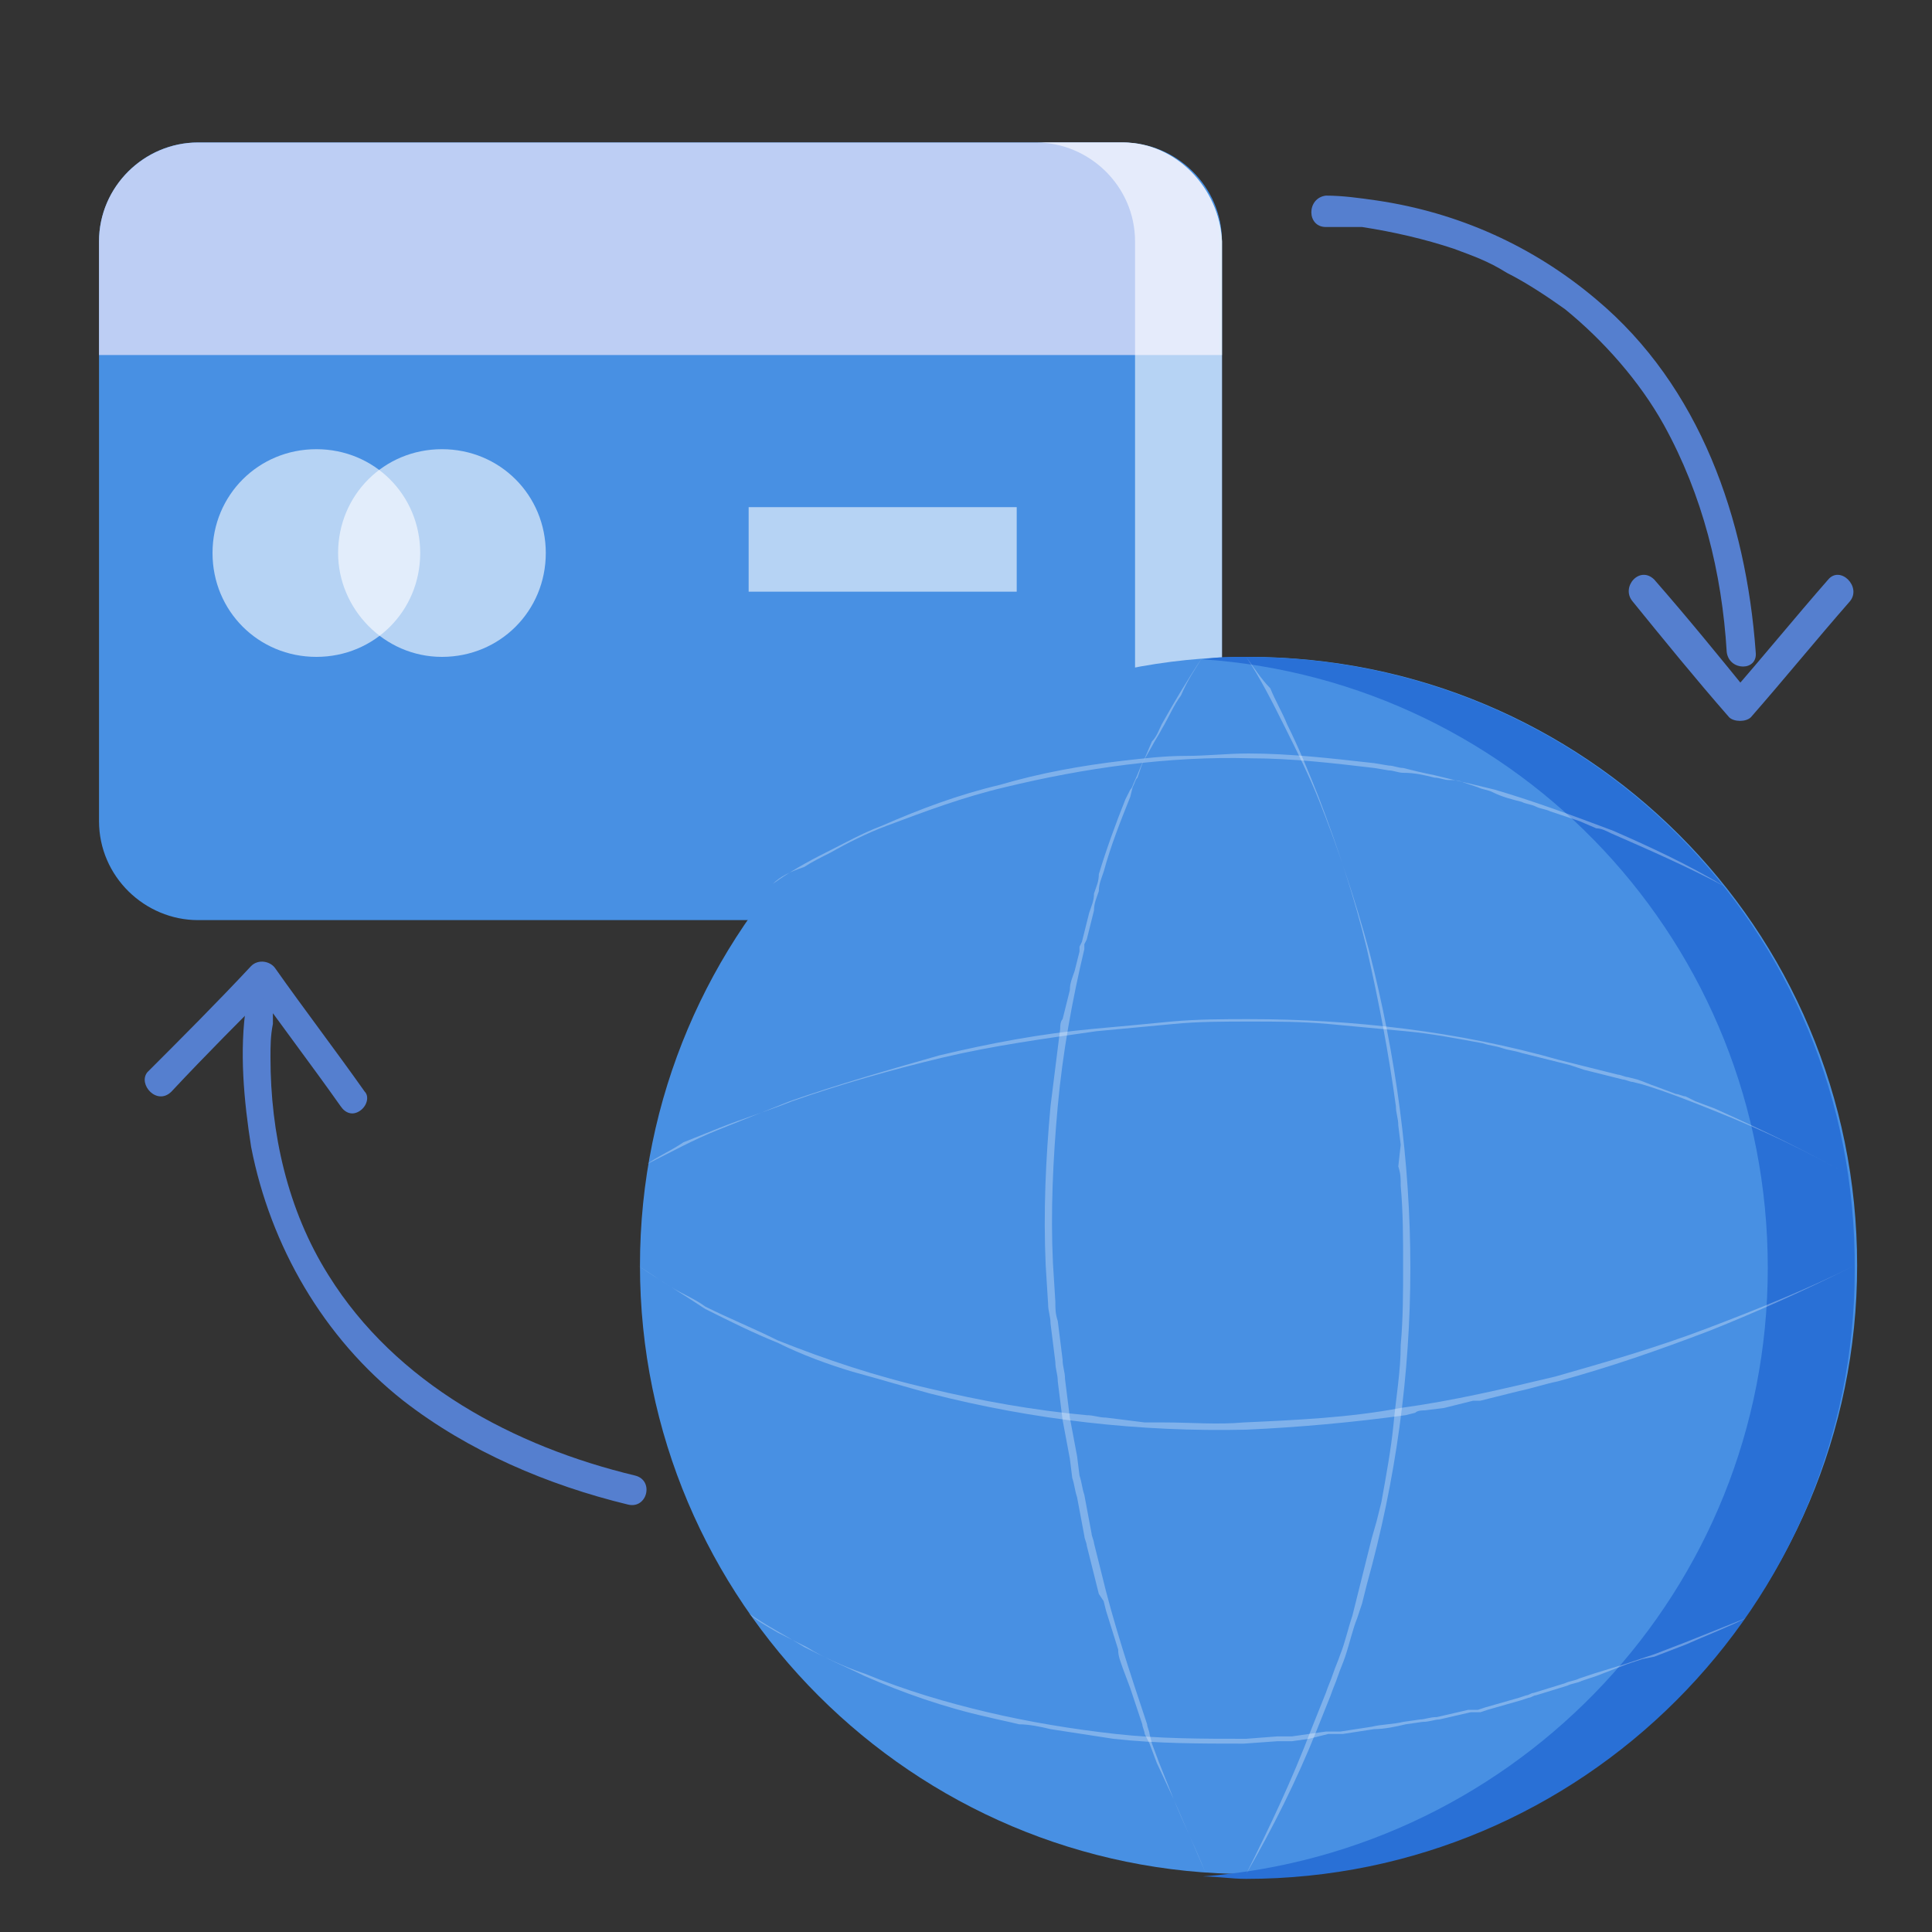 <?xml version="1.0" encoding="utf-8"?>
<!-- Generator: Adobe Illustrator 25.2.2, SVG Export Plug-In . SVG Version: 6.00 Build 0)  -->
<svg version="1.1" id="Layer_1" xmlns="http://www.w3.org/2000/svg" xmlns:xlink="http://www.w3.org/1999/xlink" x="0px" y="0px"
	 viewBox="0 0 80 80" style="enable-background:new 0 0 80 80;" xml:space="preserve">
<rect x="0" y="0" width="80" height="80" fill="#333333" stroke="none"/>
<style type="text/css">
	.st0{fill:#4890E3;}
	.st1{opacity:0.6;fill:#FFFFFF;enable-background:new    ;}
	.st2{fill:#BDCEF4;}
	.st3{fill:#2970D6;}
	.st4{fill:#557FCF;}
	.st5{opacity:0.3;}
	.st6{fill:#FFFFFF;}
</style>
<g id="Layer_2_1_">
	<g>
		<path class="st0" d="M46.5,38.1H8.2c-2.2,0-4.1-1.8-4.1-4.1V10c0-2.2,1.8-4.1,4.1-4.1h38.3c2.2,0,4.1,1.8,4.1,4.1V34
			C50.5,36.3,48.7,38.1,46.5,38.1z"/>
		<path class="st1" d="M46.5,5.9h-3.6c2.2,0,4.1,1.8,4.1,4.1V34c0,2.2-1.8,4.1-4.1,4.1h3.6c2.2,0,4.1-1.8,4.1-4.1V10
			C50.5,7.8,48.7,5.9,46.5,5.9z"/>
		<path class="st2" d="M50.5,14.7V10c0-2.2-1.8-4.1-4.1-4.1H8.2c-2.2,0-4.1,1.8-4.1,4.1v4.7H50.5z"/>
		<path class="st1" d="M46.5,5.9h-3.6c2.2,0,4.1,1.8,4.1,4.1v4.7h3.6V10C50.5,7.8,48.7,5.9,46.5,5.9z"/>
		<path class="st1" d="M17.4,22.9c0,2.4-1.9,4.3-4.3,4.3c-2.4,0-4.3-1.9-4.3-4.3c0-2.4,1.9-4.3,4.3-4.3S17.4,20.5,17.4,22.9z"/>
		<path class="st1" d="M22.6,22.9c0,2.4-1.9,4.3-4.3,4.3S14,25.2,14,22.9c0-2.4,1.9-4.3,4.3-4.3S22.6,20.5,22.6,22.9z"/>
		<rect x="31" y="21" class="st1" width="11.1" height="3.5"/>
	</g>
</g>
<g id="Layer_1_1_">
	<path class="st0" d="M76.9,52.4c0,13.9-11.3,25.2-25.2,25.2c-13.9,0-25.2-11.3-25.2-25.2c0-13.9,11.3-25.2,25.2-25.2
		C65.6,27.2,76.9,38.4,76.9,52.4z"/>
	<path class="st3" d="M51.6,27.2c-0.6,0-1.2,0-1.8,0.1c13.1,0.9,23.4,11.8,23.4,25.2c0,13.3-10.3,24.2-23.4,25.2
		c0.6,0,1.2,0.1,1.8,0.1c13.9,0,25.2-11.3,25.2-25.2C76.9,38.4,65.6,27.2,51.6,27.2z"/>
	<g>
		<g>
			<path class="st4" d="M54.9,9.4c0.1,0,0.3,0,0.4,0c0.2,0,0.3,0,0.5,0c0.1,0,0.2,0,0.3,0c0.1,0,0.1,0,0.2,0c0,0,0.1,0,0.1,0
				c0.1,0-0.2,0,0,0c1.3,0.2,2.6,0.5,3.8,0.9c0.8,0.3,1.4,0.5,2.2,1c0.8,0.4,1.7,1,2.4,1.5c1.6,1.3,3.1,3,4.1,4.8
				c1.6,2.9,2.4,6.1,2.6,9.4c0.1,0.8,1.3,0.8,1.2,0c-0.4-5.5-2.3-11-6.6-14.6c-2.6-2.2-5.7-3.6-9.1-4.1c-0.7-0.1-1.4-0.2-2.1-0.2
				C54.1,8.2,54.1,9.4,54.9,9.4L54.9,9.4z"/>
		</g>
	</g>
	<g>
		<g>
			<path class="st4" d="M67.6,24.9c1.3,1.6,2.6,3.2,4,4.8c0.2,0.2,0.7,0.2,0.9,0c1.4-1.6,2.7-3.2,4.1-4.8c0.5-0.6-0.4-1.5-0.9-0.9
				c-1.4,1.6-2.7,3.2-4.1,4.8c0.3,0,0.6,0,0.9,0c-1.3-1.6-2.6-3.2-4-4.8C67.9,23.4,67.1,24.3,67.6,24.9L67.6,24.9z"/>
		</g>
	</g>
	<g>
		<g>
			<path class="st4" d="M10.2,41.6c-0.3,1.9-0.1,4,0.2,5.9c0.8,4.1,3,7.9,6.3,10.5c2.7,2.1,6,3.5,9.3,4.3c0.8,0.2,1.1-1,0.3-1.2
				c-5-1.2-9.9-3.8-12.7-8.3c-1.7-2.7-2.4-5.9-2.4-9c0-0.5,0-0.9,0.1-1.4c0-0.1,0-0.3,0-0.4c0-0.2,0,0.2,0,0
				c0.1-0.3-0.1-0.7-0.4-0.8C10.7,41.1,10.3,41.3,10.2,41.6L10.2,41.6z"/>
		</g>
	</g>
	<g>
		<g>
			<path class="st4" d="M7.1,45.2c1.4-1.5,2.9-3,4.3-4.4c-0.3,0-0.6-0.1-1-0.1c1.2,1.7,2.5,3.4,3.7,5.1c0.2,0.3,0.5,0.4,0.8,0.2
				c0.3-0.2,0.4-0.6,0.2-0.8c-1.2-1.7-2.5-3.4-3.7-5.1c-0.2-0.3-0.7-0.4-1-0.1c-1.4,1.5-2.9,3-4.3,4.4C5.7,44.9,6.5,45.8,7.1,45.2
				L7.1,45.2z"/>
		</g>
	</g>
	<g class="st5">
		<path class="st6" d="M49.8,27.2c-0.6,0.9-1.2,1.9-1.7,2.8c-0.1,0.2-0.2,0.5-0.4,0.7l-0.3,0.7c-0.1,0.2-0.2,0.5-0.3,0.8
			c-0.1,0.1-0.1,0.2-0.2,0.4L46.8,33c-0.4,1-0.8,2-1.1,3.1c-0.1,0.3-0.2,0.5-0.2,0.8c-0.1,0.3-0.2,0.5-0.2,0.8l-0.2,0.8L45,38.9
			l-0.1,0.2l0,0.2c-0.5,2.1-0.9,4.3-1.1,6.5c-0.2,2.2-0.3,4.4-0.2,6.5l0.1,1.6c0,0.3,0,0.5,0.1,0.8l0.1,0.8l0.1,0.8
			c0,0.3,0.1,0.5,0.1,0.8l0.2,1.6l0.3,1.6l0.1,0.8c0.1,0.3,0.1,0.5,0.2,0.8l0.3,1.6c0,0.1,0.1,0.3,0.1,0.4l0.1,0.4l0.2,0.8
			c0.5,2.1,1.2,4.2,1.9,6.3c0,0.1,0.1,0.3,0.1,0.4l0.1,0.4L48,73l0.6,1.5l1.3,3c-0.4-1-0.9-2-1.3-3L47.9,73l-0.3-0.8l-0.2-0.4
			c0-0.1-0.1-0.3-0.1-0.4l-0.5-1.5l-0.3-0.8c-0.1-0.3-0.2-0.5-0.2-0.8l-0.5-1.6l-0.1-0.4L45.5,66l-0.2-0.8l-0.2-0.8L45,64
			c0-0.1-0.1-0.3-0.1-0.4L44.6,62c-0.1-0.3-0.1-0.5-0.2-0.8l-0.1-0.8L44,58.8l-0.2-1.6c0-0.3-0.1-0.5-0.1-0.8l-0.1-0.8l-0.1-0.8
			c0-0.3-0.1-0.5-0.1-0.8l-0.1-1.6c-0.1-2.2,0-4.4,0.2-6.6l0.2-1.6l0.2-1.6c0-0.1,0-0.3,0.1-0.4l0.1-0.4l0.2-0.8
			c0-0.3,0.1-0.5,0.2-0.8l0.2-0.8l0-0.2l0.1-0.2l0.1-0.4l0.2-0.8c0.1-0.3,0.2-0.5,0.2-0.8c0.1-0.3,0.2-0.5,0.2-0.8
			c0.3-1,0.7-2.1,1.1-3.1l0.2-0.4c0.1-0.1,0.1-0.2,0.2-0.4c0.1-0.2,0.2-0.5,0.3-0.7l0.4-0.7c0.1-0.2,0.3-0.5,0.4-0.7
			c0.3-0.5,0.5-1,0.8-1.4C49.2,28.1,49.5,27.7,49.8,27.2z"/>
	</g>
	<g class="st5">
		<path class="st6" d="M51.6,27.2c0.6,0.9,1.1,1.9,1.6,2.9c0.5,1,1,2,1.4,3c0.8,2,1.5,4.1,2.1,6.3c1.1,4.3,1.7,8.7,1.7,13.1
			c0,4.4-0.6,8.8-1.8,13.1l-0.2,0.8L56.2,67c-0.2,0.5-0.3,1-0.5,1.6c-0.1,0.3-0.2,0.5-0.3,0.8c-0.1,0.3-0.2,0.5-0.3,0.8
			c-0.2,0.5-0.4,1-0.6,1.5c-0.8,2-1.8,4-2.9,5.9c1-2,1.9-3.9,2.7-6c0.2-0.5,0.4-1,0.6-1.5c0.1-0.3,0.2-0.5,0.3-0.8
			c0.1-0.3,0.2-0.5,0.3-0.8c0.2-0.5,0.3-1,0.5-1.6l0.2-0.8l0.2-0.8l0.1-0.4l0.1-0.4l0.2-0.8L57,63l0.1-0.4l0.1-0.4
			c0.2-1.1,0.4-2.2,0.5-3.2c0.1-1.1,0.3-2.2,0.3-3.3c0.1-1.1,0.1-2.2,0.1-3.3c0-1.1,0-2.2-0.1-3.3c0-0.3,0-0.5-0.1-0.8L58,47.4
			l-0.1-0.8c0-0.3-0.1-0.5-0.1-0.8c-0.3-2.2-0.7-4.3-1.2-6.5c-0.5-2.1-1.2-4.2-2-6.3c-0.4-1-0.8-2-1.3-3c-0.2-0.5-0.5-1-0.7-1.5
			C52.2,28.1,51.9,27.6,51.6,27.2z"/>
	</g>
	<g class="st5">
		<path class="st6" d="M26.8,48.2c1-0.5,1.9-1,2.9-1.4c1-0.4,2-0.8,3-1.2c2-0.7,4.1-1.3,6.2-1.9c2.1-0.5,4.2-0.9,6.4-1.1
			c1.1-0.1,2.2-0.2,3.2-0.3c1.1-0.1,2.2-0.1,3.2-0.1c4.3,0,8.7,0.5,12.9,1.7l0.4,0.1l0.4,0.1l0.8,0.2l0.8,0.2c0.1,0,0.3,0.1,0.4,0.1
			l0.4,0.1c0.3,0.1,0.5,0.2,0.8,0.3l0.8,0.3c0.1,0,0.3,0.1,0.4,0.1l0.4,0.2l0.8,0.3c2,0.9,3.9,1.8,5.8,2.9c-1.9-1.1-3.8-2-5.8-2.8
			c-1-0.4-2-0.8-3-1.1l-0.4-0.1c-0.1,0-0.3-0.1-0.4-0.1l-0.8-0.2l-0.8-0.2L65,44.1L64.6,44l-0.8-0.2l-0.8-0.2
			c-0.3-0.1-0.5-0.1-0.8-0.2c-0.3-0.1-0.5-0.1-0.8-0.2c-1.1-0.2-2.1-0.4-3.2-0.5c-1.1-0.1-2.1-0.2-3.2-0.3c-1.1-0.1-2.2-0.1-3.2-0.1
			c-1.1,0-2.2,0-3.2,0.1s-2.2,0.2-3.2,0.3c-2.1,0.3-4.3,0.6-6.4,1.1c-2.1,0.5-4.2,1.1-6.2,1.8c-1,0.4-2,0.7-3,1.1
			c-0.5,0.2-1,0.4-1.5,0.6C27.7,47.7,27.2,47.9,26.8,48.2z"/>
	</g>
	<g class="st5">
		<path class="st6" d="M26.4,52.4c0.5,0.3,0.9,0.6,1.4,0.9c0.5,0.3,1,0.5,1.4,0.8c1,0.5,2,0.9,3,1.4c2,0.8,4.1,1.5,6.3,2
			c2.1,0.5,4.3,0.9,6.5,1.1c0.3,0,0.5,0.1,0.8,0.1l0.8,0.1l0.8,0.1c0.3,0,0.5,0,0.8,0c1.1,0,2.2,0.1,3.3,0c2.2-0.1,4.4-0.2,6.5-0.6
			c2.2-0.3,4.3-0.8,6.4-1.3c2.1-0.6,4.2-1.2,6.3-2c2.1-0.8,4.1-1.6,6.1-2.6c-2,1-4,1.9-6,2.7c-2.1,0.8-4.1,1.5-6.3,2.1
			c-0.5,0.1-1.1,0.3-1.6,0.4l-0.8,0.2l-0.8,0.2L61,58l-0.4,0.1l-0.8,0.2l-0.8,0.1c-0.1,0-0.3,0-0.4,0.1l-0.4,0.1
			c-2.2,0.3-4.4,0.5-6.6,0.6c-4.4,0.1-8.8-0.4-13.1-1.5c-1.1-0.3-2.1-0.6-3.2-0.9c-1-0.3-2.1-0.7-3.1-1.2c-1-0.4-2-0.9-3-1.4
			C28.3,53.6,27.3,53,26.4,52.4z"/>
	</g>
	<g class="st5">
		<path class="st6" d="M31,66.8c0.7,0.5,1.5,0.9,2.3,1.4c0.8,0.4,1.6,0.8,2.5,1.1c1.7,0.7,3.4,1.2,5.1,1.6c1.7,0.4,3.5,0.7,5.3,0.9
			c1.8,0.2,3.6,0.2,5.4,0.2l1.3-0.1c0.1,0,0.2,0,0.3,0l0.3,0l0.7-0.1l0.7-0.1c0.1,0,0.2,0,0.3,0l0.3,0l1.3-0.2
			c0.4-0.1,0.9-0.1,1.3-0.2l0.7-0.1c0.2,0,0.4-0.1,0.7-0.1l1.3-0.3l0.2,0l0.2,0l0.3-0.1l0.7-0.2l0.7-0.2l0.3-0.1
			c0.1,0,0.2-0.1,0.3-0.1l1.3-0.4c0.2-0.1,0.4-0.1,0.6-0.2l0.6-0.2l1.3-0.4l0.3-0.1l0.3-0.1l0.6-0.2l1.3-0.5l2.5-1
			c-0.8,0.4-1.6,0.7-2.5,1.1l-1.3,0.5L68,68.7l-0.3,0.1l-0.3,0.1l-1.3,0.5l-0.6,0.2c-0.2,0.1-0.4,0.1-0.6,0.2l-1.3,0.4
			c-0.1,0-0.2,0.1-0.3,0.1l-0.3,0.1l-0.7,0.2l-0.7,0.2l-0.3,0.1l-0.2,0l-0.2,0l-1.3,0.3c-0.2,0-0.4,0.1-0.7,0.1l-0.7,0.1
			c-0.4,0.1-0.9,0.2-1.3,0.2l-1.3,0.2l-0.3,0c-0.1,0-0.2,0-0.3,0L54.2,72l-0.7,0.1l-0.3,0c-0.1,0-0.2,0-0.3,0l-1.4,0.1
			c-1.8,0-3.6,0-5.4-0.2l-1.3-0.2l-1.3-0.2c-0.4-0.1-0.9-0.2-1.3-0.2c-0.4-0.1-0.9-0.2-1.3-0.3c-1.8-0.4-3.5-1-5.1-1.7
			c-0.8-0.4-1.6-0.7-2.4-1.2c-0.2-0.1-0.4-0.2-0.6-0.3c-0.2-0.1-0.4-0.2-0.6-0.3C31.7,67.3,31.3,67.1,31,66.8z"/>
	</g>
	<g class="st5">
		<path class="st6" d="M32,36.6c0.7-0.5,1.4-0.9,2.2-1.3c0.8-0.4,1.5-0.8,2.3-1.1c1.6-0.7,3.2-1.3,4.9-1.7c1.7-0.5,3.4-0.8,5.1-1
			c0.9-0.1,1.7-0.2,2.6-0.2c0.9,0,1.7-0.1,2.6-0.1c1.7,0,3.4,0.2,5.2,0.4l0.6,0.1c0.2,0,0.4,0.1,0.6,0.1c0.4,0.1,0.8,0.2,1.3,0.3
			c0.8,0.2,1.7,0.4,2.5,0.6c1.7,0.5,3.3,1.1,4.9,1.7c1.6,0.7,3.1,1.4,4.6,2.3c-1.5-0.8-3.1-1.5-4.7-2.2c-0.2-0.1-0.4-0.2-0.6-0.2
			L65.4,34l-0.3-0.1l-0.3-0.1l-0.6-0.2c-0.2-0.1-0.4-0.1-0.6-0.2c-0.2-0.1-0.4-0.1-0.6-0.2c-0.4-0.1-0.8-0.2-1.2-0.4
			c-0.2-0.1-0.4-0.1-0.6-0.2l-0.6-0.2c-0.2-0.1-0.4-0.1-0.6-0.1c-0.2,0-0.4-0.1-0.6-0.1c-0.4-0.1-0.8-0.2-1.3-0.2
			c-0.2,0-0.4-0.1-0.6-0.1l-0.6-0.1c-1.7-0.2-3.4-0.4-5.1-0.4c-3.4-0.1-6.9,0.4-10.2,1.2c-1.7,0.4-3.3,1-4.9,1.6
			c-0.8,0.3-1.6,0.7-2.3,1.1c-0.4,0.2-0.8,0.4-1.1,0.6C32.7,36.1,32.3,36.3,32,36.6z"/>
	</g>
</g>
</svg>
